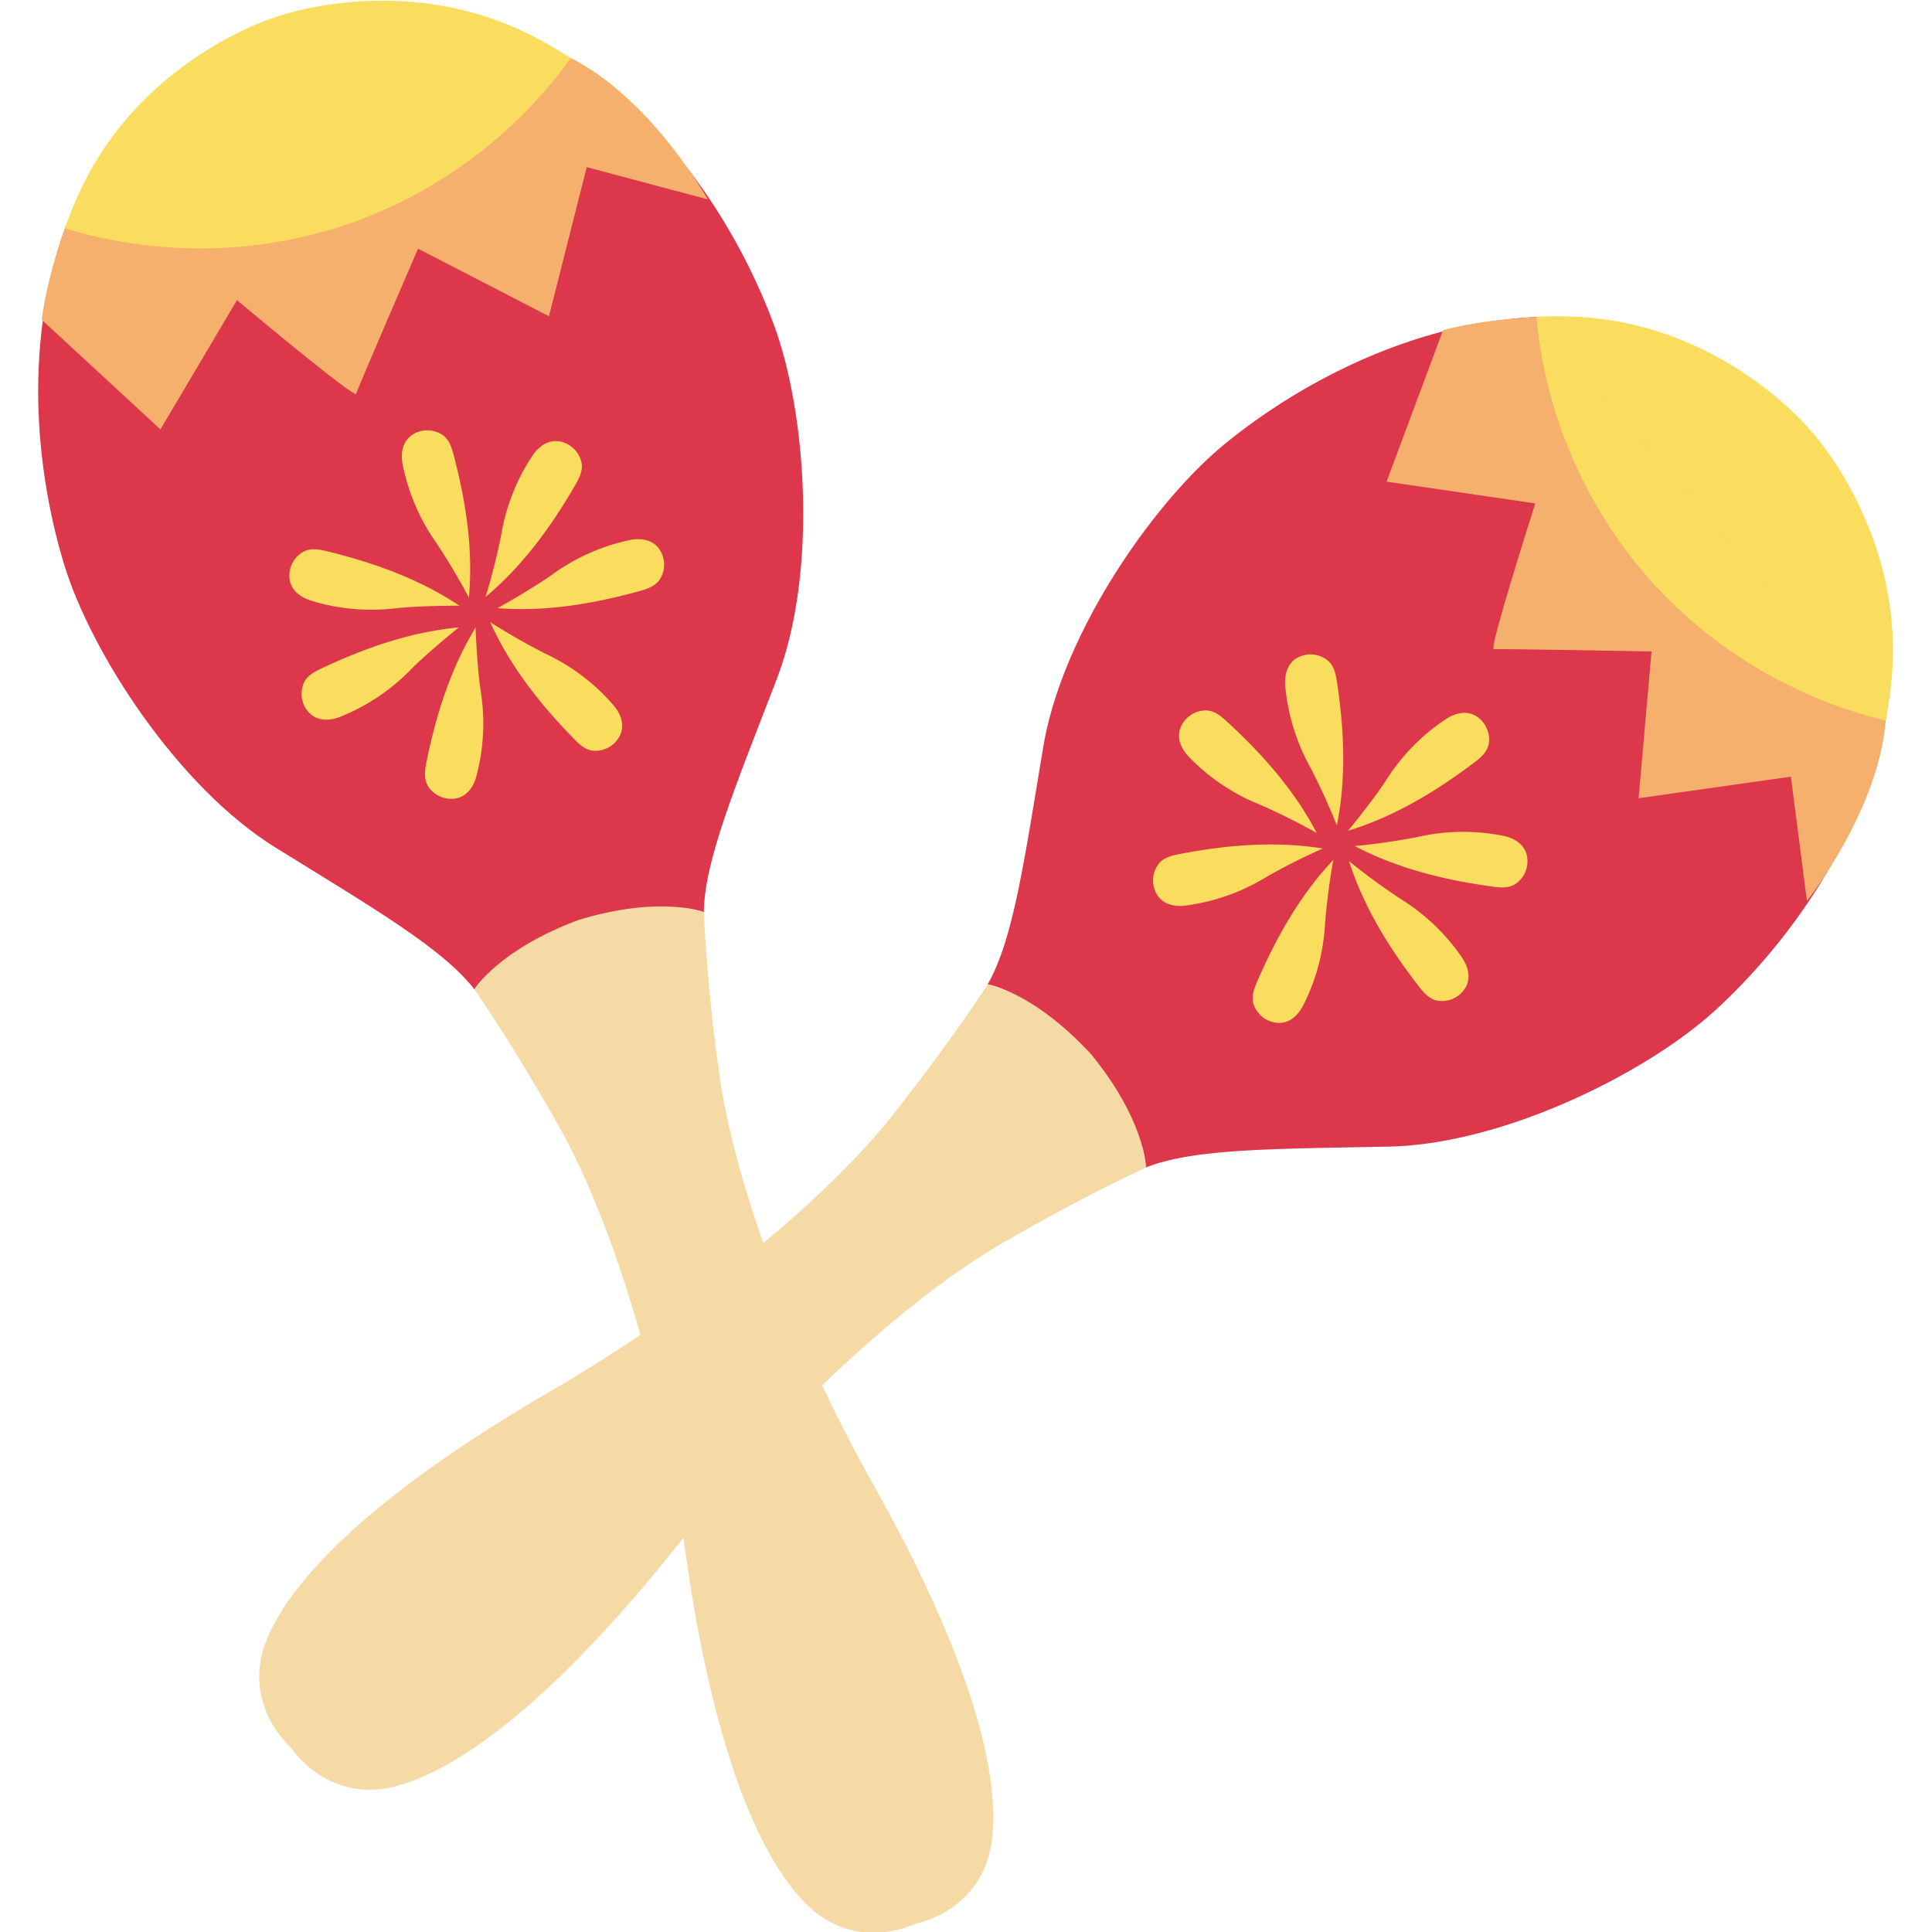 <?xml version="1.0" encoding="utf-8"?>
<svg version="1.1" xmlns="http://www.w3.org/2000/svg" xmlns:xlink="http://www.w3.org/1999/xlink" x="0px" y="0px"
	 viewBox="0 0 23 23" style="enable-background:new 0 0 100 100;" xml:space="preserve">
	 <path
      d="M10.404 17.687c-1.06-1.893-1.68-3.739-1.839-4.892a21 21 0 0 1-.186-1.937l-1.639-.351-1.094 1.27s.452.641 1.021 1.656 1.189 2.861 1.488 5.01c.298 2.149.8 3.546 1.408 4.189.607.644 1.341.267 1.341.267s.812-.142.908-1.022c.095-.881-.348-2.297-1.408-4.19z"
      fill="#f5daa6"
    />
    <path
      d="M6.769.679c-.643.886-1.554 1.589-2.671 1.964s-2.268.365-3.315.048C.241 4.191.468 5.75.763 6.718c.321 1.053 1.353 2.652 2.52 3.374s1.987 1.2 2.364 1.685c0 0 .291-.474 1.243-.826.971-.295 1.489-.093 1.489-.093.008-.615.374-1.491.867-2.771.494-1.279.351-3.177-.029-4.21-.349-.95-1.11-2.33-2.448-3.198z"
      fill="#dd374b"
    />
    <path
      d="M.497 3.807L1.91 5.112l.911-1.539S4.224 4.75 4.24 4.688s.737-1.728.737-1.728l1.558.805.45-1.775 1.442.384S7.747 1.157 6.769.678.783 2.691.783 2.691s-.222.593-.286 1.116z"
      fill="#f4b06c"
    />
    <g fill="#fadc5f">
      <path d="M6.403.461C4.834-.377 3.278.205 3.278.205S1.687.68.943 2.295c-.064.14-.121.281-.172.422L6.795.693a5.051 5.051 0 0 0-.392-.232zM4.11 2.679A5.488 5.488 0 0 0 6.793.694L.771 2.717a5.506 5.506 0 0 0 3.339-.038z" />
    </g>
    <g fill="#fadc5f">
      <path d="M5.196 6.466a2.443 2.443 0 0 1-.403-.94c-.026-.131-.006-.31.176-.381a.326.326 0 0 1 .311.041c.07.058.096.141.118.221.144.545.238 1.123.184 1.708a7.706 7.706 0 0 0-.386-.649zM5.965 6.375c.058-.346.185-.667.375-.952.074-.111.214-.224.393-.147a.328.328 0 0 1 .193.248c.009.091-.031.167-.072.24-.282.489-.623.966-1.074 1.343a7.6 7.6 0 0 0 .185-.732zM6.565 6.846c.283-.206.599-.347.934-.417.13-.027.31-.01.383.17a.326.326 0 0 1-.036.312c-.058.072-.14.099-.22.122-.543.151-1.12.253-1.706.207-.022.016.436-.243.645-.394zM4.717 7.241c-.348.041-.692.01-1.018-.092-.128-.039-.276-.142-.252-.335a.323.323 0 0 1 .184-.255c.085-.035.17-.018.251.001.548.133 1.101.326 1.59.652.027-.003-.5-.001-.755.029zM4.896 7.966a2.44 2.44 0 0 1-.85.569c-.124.049-.303.062-.407-.103a.328.328 0 0 1-.017-.314c.044-.08.121-.12.196-.156.509-.241 1.06-.439 1.646-.493.02-.02-.389.313-.568.497zM5.722 8.223a2.44 2.44 0 0 1-.052 1.022c-.034.128-.131.28-.325.264-.122-.01-.225-.09-.262-.174s-.024-.168-.009-.25c.112-.553.282-1.113.588-1.615-.004-.027.02.499.06.753zM6.491 7.781c.317.149.592.358.815.618.087.101.158.266.035.418a.327.327 0 0 1-.291.119c-.09-.016-.153-.075-.212-.135-.394-.402-.761-.859-1.003-1.395a7.92 7.92 0 0 0 .656.375z" />
    </g>
    <g>
      <path
        d="M8.093 18.362c1.35-1.699 2.822-2.973 3.829-3.557 1.006-.584 1.722-.906 1.722-.906l-.296-1.65-1.59-.53s-.421.661-1.145 1.573c-.723.912-2.196 2.185-4.071 3.277C4.666 17.66 3.565 18.654 3.2 19.46c-.365.806.262 1.342.262 1.342s.44.697 1.29.452c.849-.246 1.991-1.193 3.341-2.892z"
        fill="#f5daa6"
      />
      <path
        d="M22.452 8.549a5.434 5.434 0 0 1-4.131-4.777c-1.593.067-2.95.869-3.734 1.508-.853.696-1.941 2.258-2.167 3.611-.226 1.353-.356 2.293-.662 2.827 0 0 .549.09 1.235.837.641.786.65 1.343.65 1.343.572-.226 1.521-.22 2.893-.248 1.372-.029 3.074-.88 3.885-1.624.747-.683 1.735-1.91 2.031-3.477z"
        fill="#dd374b"
      />
      <path
        d="M17.179 3.931l-.672 1.803 1.77.259s-.558 1.744-.494 1.736c.064-.008 1.878.027 1.878.027l-.154 1.747 1.813-.257.191 1.48s.868-1.091.94-2.177c.073-1.086-4.132-4.776-4.132-4.776s-.632.019-1.14.158z"
        fill="#f4b06c"
      />
      <g fill="#fadc5f">
        <path d="M22.515 8.127c.181-1.769-.948-2.988-.948-2.988s-1.044-1.293-2.82-1.369a4.928 4.928 0 0 0-.455.001l4.157 4.807c.028-.147.051-.298.066-.451zM19.593 6.847a5.501 5.501 0 0 0 2.854 1.73l-4.156-4.805a5.504 5.504 0 0 0 1.302 3.075z" />
      </g>
      <g fill="#fadc5f">
        <path d="M16.501 9.288c.188-.295.43-.542.716-.73.111-.073.284-.123.419.018.085.089.108.217.081.304s-.094.142-.16.193c-.45.34-.949.646-1.511.818-.015.023.317-.386.455-.603zM16.877 9.964a2.43 2.43 0 0 1 1.022-.013c.131.026.289.113.285.308a.325.325 0 0 1-.157.273c-.081.043-.167.035-.25.024-.558-.076-1.128-.21-1.649-.484a7.71 7.71 0 0 0 .749-.108zM16.668 10.698c.298.184.548.423.739.706.075.11.127.283-.012.419a.324.324 0 0 1-.303.085c-.087-.026-.143-.092-.195-.157-.346-.445-.658-.94-.838-1.5a7.8 7.8 0 0 0 .609.447zM15.601 9.139a2.434 2.434 0 0 1-.301-.977c-.011-.133.027-.309.215-.36a.325.325 0 0 1 .306.074c.064.065.08.15.094.233.085.557.116 1.142 0 1.718a7.786 7.786 0 0 0-.314-.688zM14.999 9.579a2.424 2.424 0 0 1-.848-.571c-.092-.096-.173-.257-.059-.415a.325.325 0 0 1 .284-.135c.091.011.157.066.219.122.416.38.808.815 1.08 1.336a7.791 7.791 0 0 0-.676-.337zM15.074 10.441a2.44 2.44 0 0 1-.964.34c-.132.017-.31-.015-.368-.201a.326.326 0 0 1 .061-.308c.063-.066.147-.086.229-.103.553-.107 1.136-.161 1.717-.068a7.383 7.383 0 0 0-.675.34zM15.775 10.985c-.018.35-.107.684-.263.988-.061.119-.187.247-.373.191a.324.324 0 0 1-.22-.224c-.019-.089.011-.17.044-.247.223-.517.507-1.03.91-1.457a7.924 7.924 0 0 0-.098.749z" />
      </g>
    </g>
  </svg>